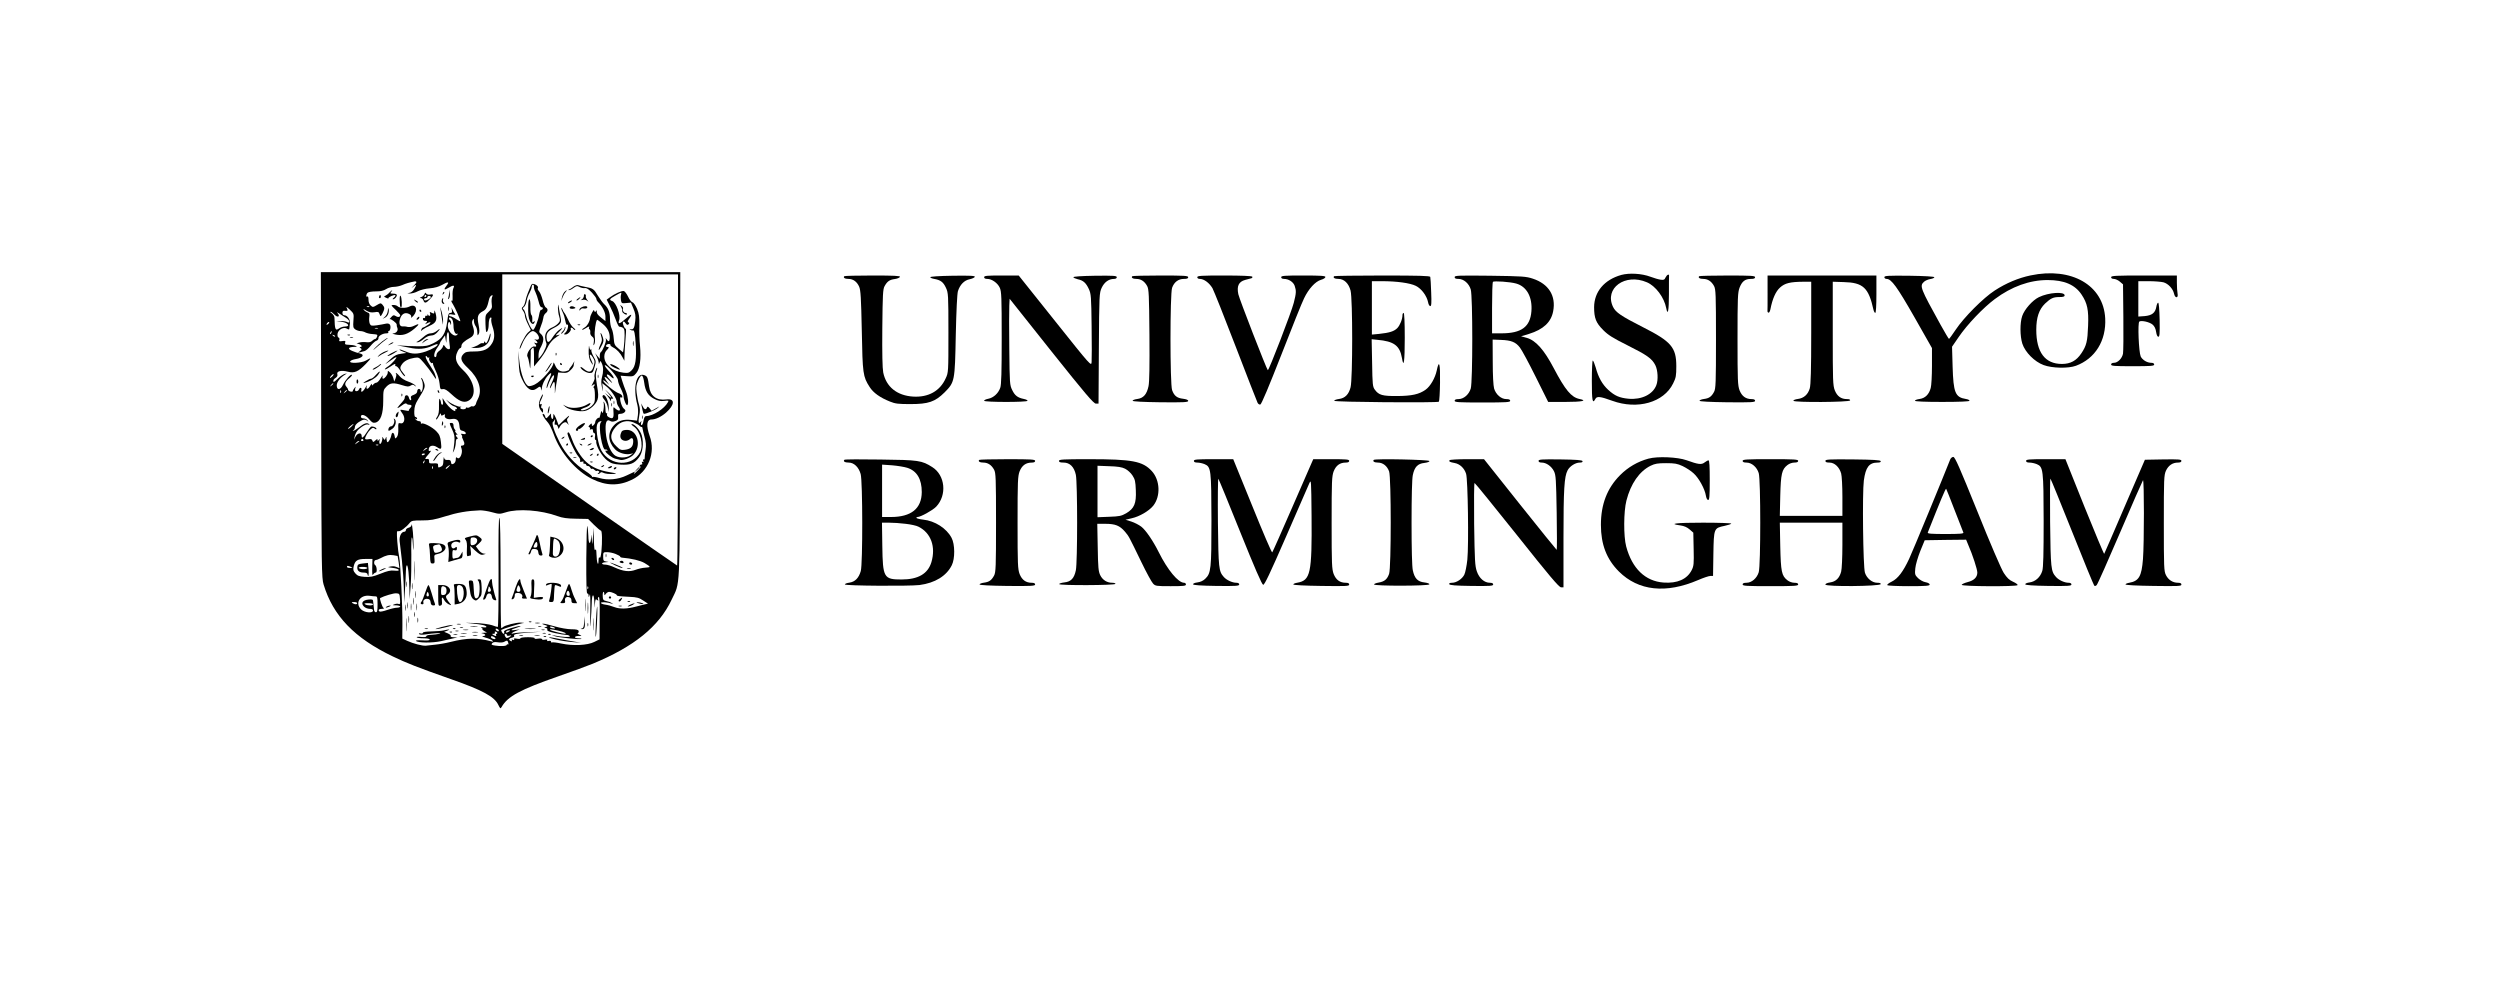 <?xml version="1.0" standalone="no"?>
<!DOCTYPE svg PUBLIC "-//W3C//DTD SVG 20010904//EN"
 "http://www.w3.org/TR/2001/REC-SVG-20010904/DTD/svg10.dtd">
<svg version="1.0" xmlns="http://www.w3.org/2000/svg"
 width="2205pt" height="866pt" viewBox="0 0 2205 866"
 preserveAspectRatio="xMidYMid meet">

<g transform="translate(0,866) scale(0.1,-0.1)"
fill="#000000" stroke="none">
<path d="M2833 4913 c2 -1267 4 -1352 21 -1408 83 -276 272 -473 611 -635 123
-59 211 -94 515 -201 279 -98 381 -154 415 -226 17 -34 19 -36 29 -19 54 94
162 153 501 271 121 42 257 92 303 111 366 151 585 329 696 565 76 161 71 38
74 1542 l2 1347 -1585 0 -1585 0 3 -1347z m3147 41 c0 -707 -4 -1284 -8 -1282
-5 2 -353 244 -775 538 l-767 535 0 747 0 748 775 0 775 0 0 -1286z m-2308
1220 c4 -3 -8 -20 -26 -37 -20 -20 -21 -23 -4 -8 32 28 36 22 11 -19 -10 -17
-27 -31 -42 -33 -24 -4 -23 -4 4 -6 17 0 49 8 70 20 23 12 68 23 105 26 42 3
80 14 107 29 54 31 69 30 44 -2 -30 -38 -26 -47 12 -24 44 27 61 27 46 -1 -6
-12 -9 -43 -7 -69 1 -27 0 -46 -4 -43 -13 7 -9 -6 9 -34 17 -26 63 -132 63
-145 0 -4 -16 4 -36 17 -20 14 -43 25 -50 25 -8 0 -14 5 -14 11 0 8 11 9 31 5
25 -5 29 -3 21 7 -6 7 -16 24 -22 38 -10 24 -10 24 -5 -3 4 -22 2 -28 -13 -28
-15 0 -20 -13 -28 -80 -14 -104 -43 -148 -121 -187 -50 -24 -69 -28 -143 -27
-47 0 -110 3 -140 6 -30 3 -44 4 -30 1 14 -2 58 -11 98 -19 82 -18 144 -13
206 17 22 10 42 16 45 13 10 -10 -43 -43 -103 -64 -76 -25 -121 -25 -181 1
-25 11 -49 19 -51 16 -3 -3 10 -10 28 -17 l33 -13 -47 -7 c-35 -4 -58 -15 -85
-40 -21 -19 -42 -39 -48 -44 -17 -15 17 6 51 31 17 13 34 23 38 23 14 0 -40
-62 -72 -82 -18 -11 -30 -23 -27 -26 3 -3 26 9 52 27 28 20 43 26 40 17 -4
-10 -1 -16 8 -16 7 0 24 -19 37 -42 13 -23 30 -44 38 -46 8 -3 2 9 -13 27 -31
38 -33 48 -11 79 19 28 58 48 109 56 39 6 41 5 85 -46 25 -29 60 -75 78 -103
28 -43 32 -46 26 -20 -4 17 -14 42 -23 56 -9 15 -29 48 -45 73 -16 26 -25 50
-21 54 4 4 10 1 12 -6 3 -6 10 -9 15 -6 7 4 8 2 4 -4 -9 -14 18 -55 28 -44 4
4 6 2 5 -3 -2 -6 9 -35 24 -66 16 -31 31 -81 34 -111 5 -51 7 -54 29 -50 17 3
36 -8 76 -45 65 -61 108 -79 147 -59 81 42 59 174 -44 271 -63 59 -78 105 -51
161 8 19 20 34 26 34 5 0 10 9 10 19 0 20 25 44 79 73 34 19 40 49 20 106 -7
22 -7 36 0 49 9 16 10 15 11 -8 0 -14 7 -34 15 -45 8 -10 15 -35 15 -54 1 -31
2 -33 12 -16 8 15 8 36 -1 82 -15 72 -7 95 38 119 28 14 40 37 55 106 3 15 13
29 21 33 12 4 13 2 6 -12 -5 -10 -7 -37 -4 -60 5 -37 2 -45 -26 -71 -31 -29
-31 -31 -29 -110 3 -67 5 -78 16 -64 6 9 12 34 12 54 0 42 8 69 20 69 5 0 6
-8 3 -18 -2 -10 3 -38 11 -62 21 -61 20 -109 -4 -148 -32 -53 -74 -72 -157
-72 -60 0 -77 -4 -93 -20 -36 -36 -26 -68 40 -129 93 -87 126 -191 86 -268 -9
-18 -17 -36 -17 -40 -1 -15 -21 -33 -31 -27 -5 3 -15 0 -23 -6 -8 -6 -19 -9
-25 -5 -5 3 -10 1 -10 -4 0 -6 -11 -11 -25 -11 -24 0 -34 13 -17 23 4 2 1 2
-6 0 -19 -4 -82 24 -112 50 -20 18 -20 16 4 -10 15 -17 39 -34 52 -37 24 -6
34 -26 13 -26 -5 0 -7 -5 -3 -11 4 -7 -2 -7 -17 1 -24 13 -66 58 -86 94 -11
19 -12 18 -7 -11 4 -21 3 -33 -5 -33 -6 0 -11 8 -11 18 0 9 -5 24 -10 32 -6
10 -9 -9 -8 -57 1 -52 -3 -78 -15 -97 -10 -14 -14 -26 -9 -26 5 0 16 15 25 33
10 21 16 26 16 14 1 -14 5 -16 21 -7 15 8 18 8 14 -3 -8 -23 22 -40 59 -33 44
8 65 -10 69 -59 3 -33 7 -41 28 -45 14 -3 26 -11 28 -19 2 -10 -5 -12 -23 -9
-20 4 -23 3 -14 -8 6 -8 9 -14 5 -14 -4 0 1 -14 9 -30 17 -32 13 -50 -10 -50
-12 0 -12 -6 -4 -27 13 -36 -15 -101 -37 -82 -11 9 -14 7 -14 -14 0 -16 -8
-31 -19 -37 -17 -8 -20 -6 -23 13 -2 17 -9 22 -30 20 -20 -1 -28 4 -31 20 -2
12 -5 1 -6 -24 -1 -37 -5 -48 -24 -56 -21 -10 -23 -8 -23 11 1 18 -4 21 -40
19 -36 -2 -40 0 -40 20 1 16 -4 21 -16 19 -25 -4 -23 2 13 43 19 22 25 33 14
29 -13 -5 -16 -2 -13 17 4 30 39 37 73 15 38 -25 42 -20 34 45 -6 50 -13 67
-41 96 -35 36 -114 77 -129 67 -5 -3 -8 0 -7 8 2 7 -5 13 -14 13 -10 0 -23 6
-30 14 -11 11 -11 13 1 6 9 -5 12 -3 9 6 -3 8 -10 13 -15 12 -6 -1 -10 20 -9
50 1 39 9 64 31 100 63 102 68 114 55 152 -6 19 -16 38 -22 41 -6 4 -6 -1 1
-14 14 -25 14 -82 1 -102 -8 -13 -10 -12 -10 3 0 9 -7 17 -15 17 -8 0 -15 -9
-15 -21 0 -13 -10 -23 -30 -31 -24 -8 -29 -15 -25 -29 4 -10 2 -19 -3 -19 -6
0 -13 11 -16 25 -7 26 -36 25 -36 -1 0 -13 -6 -22 -50 -71 -26 -30 -15 -29 26
2 19 15 35 21 39 15 3 -5 15 -10 26 -10 23 0 25 -13 4 -33 -8 -8 -12 -17 -9
-20 3 -3 -12 -1 -32 3 -21 5 -40 7 -42 5 -3 -2 5 -16 16 -30 31 -40 20 -98
-17 -88 -18 5 -20 0 -18 -49 1 -37 -3 -61 -13 -73 -14 -17 -15 -16 -20 11 -6
32 -23 36 -28 7 -4 -26 -24 -63 -34 -63 -4 0 -8 12 -9 28 0 23 -2 24 -8 7 -8
-19 -8 -19 -20 0 -7 13 -11 14 -9 5 3 -22 -12 -61 -22 -55 -4 3 -6 15 -3 28 4
18 3 19 -6 7 -9 -12 -11 -12 -11 -1 0 11 -5 10 -20 -4 -18 -17 -20 -17 -26 0
-5 13 -14 15 -35 11 -17 -3 -29 -1 -29 5 0 17 27 63 49 83 17 15 23 16 36 6 9
-8 15 -8 15 -2 0 13 -36 26 -49 18 -5 -4 -22 -26 -38 -51 -29 -46 -43 -56 -43
-31 0 37 -41 28 -58 -12 -11 -26 -11 -26 -6 -2 9 44 26 69 65 96 25 17 45 24
56 20 14 -6 15 -4 7 4 -16 16 -44 6 -89 -30 -21 -17 -43 -30 -49 -29 -7 0 -6
3 2 6 6 2 12 14 12 26 0 14 13 30 35 45 40 25 55 27 75 10 12 -11 12 -10 1 5
-7 9 -23 17 -36 17 -13 0 -22 6 -22 15 0 28 41 16 73 -22 25 -30 35 -35 56
-30 45 12 68 76 68 191 0 94 1 98 29 127 34 34 61 36 138 12 45 -14 58 -15 74
-4 17 10 24 10 37 -1 15 -12 16 -11 4 4 -8 9 -36 24 -62 33 -28 9 -60 29 -74
46 -23 27 -44 41 -32 20 4 -5 1 -22 -5 -38 l-12 -28 -8 31 c-5 17 -18 39 -29
49 -19 18 -20 18 -20 0 0 -20 -27 -55 -42 -55 -5 0 -7 10 -3 23 3 12 -4 4 -17
-18 -13 -22 -30 -40 -38 -40 -8 0 -20 -7 -27 -15 -11 -13 -12 -13 -13 0 0 9
-5 5 -13 -9 -17 -34 -41 -41 -33 -10 4 17 1 14 -10 -8 -20 -37 -45 -52 -37
-22 6 22 -12 26 -21 4 -3 -8 -13 -15 -22 -15 -12 0 -15 6 -11 23 6 21 6 21 -8
3 -8 -11 -15 -23 -15 -27 0 -4 -9 -5 -20 -2 -11 3 -20 10 -20 16 0 6 -7 18
-16 28 -19 21 -8 46 31 77 13 11 22 22 18 26 -9 9 -58 -46 -78 -88 -22 -47
-55 -50 -55 -5 0 30 30 69 75 96 19 11 18 11 -3 6 -13 -3 -40 -21 -59 -39 -40
-38 -43 -39 -43 -21 0 7 9 18 21 25 13 9 18 19 14 32 -8 27 35 37 92 22 57
-16 92 -1 158 67 54 56 54 62 2 31 -39 -23 -156 -28 -137 -5 6 7 26 15 46 18
62 10 84 40 37 50 -16 3 -46 13 -67 22 -44 19 -35 34 19 36 26 0 27 2 10 9
-11 5 -37 9 -58 9 -32 1 -37 4 -33 19 5 16 2 18 -25 14 -26 -4 -31 -2 -26 11
3 8 0 18 -7 20 -8 3 -11 16 -9 34 6 37 55 63 84 44 15 -9 19 -8 20 1 1 7 3 28
5 46 4 34 -22 72 -51 72 -8 0 -15 9 -15 21 0 13 6 20 18 18 30 -3 33 0 21 23
-9 17 -2 13 25 -12 37 -35 38 -36 33 -98 -4 -55 -2 -64 16 -77 12 -8 32 -15
45 -15 13 0 33 -5 45 -12 12 -6 39 -13 60 -14 21 -1 40 -4 43 -7 7 -7 -7 -37
-18 -37 -5 0 -17 -7 -26 -16 -10 -11 -27 -15 -51 -12 -20 3 -47 1 -61 -3 l-25
-7 23 -7 c23 -8 30 -25 10 -25 -9 0 -8 -4 2 -10 13 -9 12 -13 -5 -26 l-20 -16
20 5 c11 3 29 8 41 11 12 4 35 24 52 45 18 22 41 43 52 46 12 4 19 14 18 23
-3 18 36 42 70 42 13 0 20 4 17 10 -3 6 -2 10 3 10 15 0 22 43 10 58 -8 9 -21
11 -37 7 -14 -3 -49 -10 -78 -14 -47 -6 -53 -5 -62 15 -5 13 -7 38 -4 57 4 29
2 36 -15 41 -11 4 -26 14 -33 23 -9 10 -2 9 21 -6 26 -15 44 -19 72 -15 33 6
39 4 46 -17 9 -24 9 -23 26 8 20 40 20 52 0 75 -16 17 -18 17 -51 -3 -33 -20
-35 -20 -53 -4 -13 11 -20 31 -20 52 0 20 -4 32 -10 28 -14 -9 -12 19 2 33 7
7 39 12 72 12 44 0 69 6 91 20 17 11 47 20 68 20 21 0 54 7 75 16 31 14 62 23
113 33 3 0 8 -2 11 -5z m-415 -220 c-3 -3 -12 -4 -19 -1 -8 3 -5 6 6 6 11 1
17 -2 13 -5z m-307 -69 c27 -29 53 -18 29 11 -11 14 -8 13 16 -3 17 -11 42
-28 58 -37 33 -20 39 -53 7 -36 -12 6 -38 9 -58 7 l-37 -4 41 -1 c58 -3 93
-42 36 -42 -15 0 -38 -7 -50 -16 -34 -24 -39 -13 -42 93 0 12 -10 29 -22 38
-13 8 -18 15 -12 15 6 0 21 -11 34 -25z m1040 -44 c5 -11 10 -36 10 -56 0 -43
16 -78 32 -69 7 4 8 3 4 -4 -22 -36 -86 18 -86 73 0 36 15 48 23 18 4 -14 5
-13 6 4 0 12 -3 25 -9 28 -5 3 -10 10 -10 16 0 16 19 10 30 -10z m-1092 -35
c-7 -8 -15 -12 -17 -11 -5 6 10 25 20 25 5 0 4 -6 -3 -14z m435 -43 c-7 -2
-19 -2 -25 0 -7 3 -2 5 12 5 14 0 19 -2 13 -5z m-410 -38 c-3 -9 -8 -14 -10
-11 -3 3 -2 9 2 15 9 16 15 13 8 -4z m1037 -32 c0 -21 3 -55 6 -75 5 -31 4
-38 -9 -38 -9 0 -22 9 -30 21 -15 21 -15 21 -21 1 -4 -11 -18 -27 -31 -36 -14
-9 -25 -25 -25 -36 0 -11 -4 -20 -10 -20 -19 0 -10 46 15 80 14 19 25 38 25
42 0 5 10 23 23 39 l22 31 6 -39 c6 -36 6 -35 8 15 1 59 21 73 21 15z m-1005
-1 c-3 -3 -11 0 -18 7 -9 10 -8 11 6 5 10 -3 15 -9 12 -12z m-22 -350 c-10
-10 -20 -17 -22 -16 -6 5 20 34 30 34 5 0 1 -8 -8 -18z m7 -66 c0 -2 -8 -10
-17 -17 -16 -13 -17 -12 -4 4 13 16 21 21 21 13z m67 -78 c-3 -8 -6 -5 -6 6
-1 11 2 17 5 13 3 -3 4 -12 1 -19z m53 18 c0 -2 -8 -10 -17 -17 -16 -13 -17
-12 -4 4 13 16 21 21 21 13z m39 -319 c-13 -13 -26 -21 -29 -19 -5 4 38 42 48
42 3 0 -6 -10 -19 -23z m106 -117 c3 -5 -1 -10 -10 -10 -9 0 -13 5 -10 10 3 6
8 10 10 10 2 0 7 -4 10 -10z m-36 -13 c-2 -1 -13 -9 -24 -17 -19 -14 -19 -14
-6 3 7 9 18 17 24 17 6 0 8 -1 6 -3z m168 -33 c-3 -3 -12 -4 -19 -1 -8 3 -5 6
6 6 11 1 17 -2 13 -5z m432 -27 c-2 -1 -13 -9 -24 -17 -19 -14 -19 -14 -6 3 7
9 18 17 24 17 6 0 8 -1 6 -3z m-19 -51 c0 -2 -7 -6 -15 -10 -8 -3 -15 -1 -15
4 0 6 7 10 15 10 8 0 15 -2 15 -4z m-7 -71 c-3 -9 -8 -14 -10 -11 -3 3 -2 9 2
15 9 16 15 13 8 -4z m212 -45 c-10 -11 -21 -18 -23 -15 -3 3 3 12 14 20 27 20
30 18 9 -5z m-138 -12 c-3 -8 -6 -5 -6 6 -1 11 2 17 5 13 3 -3 4 -12 1 -19z
m523 -386 c62 -17 68 -17 120 -1 109 35 312 20 457 -33 43 -16 85 -22 164 -23
l106 -2 52 -52 c28 -28 56 -51 61 -51 11 0 13 -97 4 -189 -5 -39 -10 -57 -15
-49 -6 8 -9 -1 -10 -27 -1 -61 -17 -13 -18 55 -1 39 -4 51 -11 40 -7 -10 -10
18 -12 90 l-2 105 -6 -80 c-6 -77 -6 -78 -10 -25 -3 53 -4 54 -7 13 -6 -65
-23 -51 -24 20 -1 34 -5 73 -9 87 -4 14 -8 -116 -9 -288 -1 -207 2 -311 9
-307 6 3 11 -4 11 -17 1 -20 3 -19 10 7 5 18 7 -42 5 -150 -3 -136 -2 -158 4
-90 4 50 8 123 9 163 1 89 20 97 23 10 1 -58 2 -59 5 -15 4 41 6 47 19 36 12
-10 13 -9 9 4 -4 8 -1 18 5 22 8 5 11 -45 9 -184 l-1 -190 -47 -23 c-60 -30
-186 -36 -290 -14 -40 9 -78 13 -82 10 -5 -3 -9 0 -9 7 0 6 -8 9 -20 6 -12 -3
-18 -1 -14 5 5 7 -2 9 -20 6 -14 -3 -26 -1 -26 5 0 5 -15 7 -35 4 -21 -3 -33
-2 -30 4 4 5 -21 9 -59 9 -36 0 -66 -4 -66 -10 0 -5 -13 -7 -32 -3 -22 4 -29
3 -24 -5 5 -8 1 -10 -10 -5 -12 4 -15 3 -10 -5 5 -8 2 -10 -8 -6 -24 9 -19 23
9 30 14 3 23 10 20 14 -10 16 19 23 129 31 l111 7 -110 -3 c-60 -2 -121 -7
-135 -11 -34 -10 -16 8 23 23 l32 12 -37 -5 c-53 -9 -47 3 10 20 26 8 40 15
31 15 -9 1 -46 -8 -83 -19 -49 -15 -64 -24 -60 -35 4 -8 2 -15 -4 -15 -9 0
-26 30 -20 35 8 7 158 54 183 58 25 3 23 4 -11 6 -42 1 -142 -24 -158 -40 -6
-5 -12 -9 -15 -9 -4 0 -6 215 -6 478 0 302 -4 483 -10 494 -7 11 -10 -141 -8
-473 1 -269 -2 -489 -7 -489 -4 0 -27 7 -51 16 -25 8 -89 17 -149 19 -101 4
-102 3 -25 -4 87 -9 125 -18 125 -30 0 -5 -12 -6 -27 -4 -22 4 -25 2 -13 -6 8
-6 11 -11 5 -11 -5 0 1 -7 15 -15 l25 -14 -30 -2 c-24 -1 -25 -3 -7 -6 12 -2
22 -9 22 -14 0 -5 -10 -9 -22 -10 -13 0 -1 -6 25 -13 27 -7 54 -19 60 -26 10
-10 7 -11 -13 -6 -119 32 -213 30 -353 -5 -43 -11 -106 -22 -140 -25 -34 -4
-71 -7 -82 -9 -28 -3 -112 19 -164 43 l-43 20 1 118 c2 160 -17 549 -28 598
-5 22 -13 84 -17 138 -6 85 -5 98 8 93 16 -6 68 32 101 73 17 20 27 22 109 22
76 0 108 6 205 36 104 33 196 49 308 53 22 0 70 -7 105 -17z m1090 -368 c22
-9 40 -19 40 -23 0 -4 6 -8 13 -9 91 -8 164 -26 202 -48 25 -14 45 -29 45 -33
0 -4 -18 -7 -41 -8 -22 -1 -60 -10 -84 -19 -54 -20 -108 -14 -184 21 -29 14
-66 25 -82 25 -40 0 -37 20 4 21 30 2 30 2 5 6 -25 4 -28 8 -28 44 0 38 1 39
35 39 19 0 53 -7 75 -16z m-1923 -18 c1 -1 5 -25 9 -54 l7 -53 -25 10 c-23 9
-37 9 -73 0 -5 -1 12 -5 39 -8 27 -3 51 -11 53 -17 3 -8 -10 -10 -39 -7 -33 4
-62 -3 -122 -27 -67 -27 -89 -31 -139 -28 -49 4 -64 9 -83 31 -19 22 -21 32
-14 64 12 50 33 63 104 63 l61 0 -2 -77 c-1 -56 1 -73 8 -60 6 9 16 17 23 17
14 0 10 56 -5 66 -14 8 -11 44 4 44 6 0 26 7 42 16 48 26 77 33 115 27 19 -3
36 -6 37 -7z m-412 -96 c18 -8 17 -9 -7 -9 -16 -1 -28 4 -28 9 0 12 8 12 35 0z
m2092 -192 c-3 -8 -6 -5 -6 6 -1 11 2 17 5 13 3 -3 4 -12 1 -19z m143 -45 c1
-17 1 -17 14 0 7 9 20 17 29 17 20 0 67 -21 67 -29 0 -8 15 -10 112 -15 65 -3
85 -8 120 -32 l43 -28 -30 -7 c-16 -4 -50 -12 -75 -19 -79 -21 -142 -23 -190
-5 -25 10 -62 20 -82 22 -21 3 -38 10 -38 15 0 11 60 7 95 -6 20 -7 20 -7 0 5
-10 7 -32 15 -49 18 -25 6 -29 11 -30 44 -1 20 2 37 7 37 4 0 7 -8 7 -17z
m-1802 -47 c3 -41 1 -48 -12 -43 -9 4 -26 2 -38 -3 -20 -8 -18 -9 15 -9 20 -1
37 -5 37 -11 0 -5 -13 -10 -28 -10 -16 0 -55 -9 -87 -20 -31 -11 -61 -17 -66
-14 -18 11 -8 24 19 24 18 0 23 3 14 9 -11 6 -36 83 -29 86 35 19 120 44 142
42 28 -2 30 -4 33 -51z m-215 24 c14 0 17 -10 17 -70 0 -56 -3 -70 -15 -70 -8
0 -16 10 -16 23 -1 12 -3 29 -4 37 -1 8 -3 24 -4 35 -1 18 -7 20 -41 17 -52
-5 -70 -32 -40 -62 11 -11 33 -20 50 -20 20 0 30 -5 30 -15 0 -26 -76 -19
-105 10 -57 56 -10 131 75 120 19 -3 43 -5 53 -5z m-163 -60 c0 -13 -20 -13
-40 0 -12 8 -9 10 13 10 15 0 27 -4 27 -10z m140 -10 c0 -13 -50 -13 -70 0
-11 7 -4 10 28 10 23 0 42 -4 42 -10z m1110 -232 c0 -13 -23 -5 -28 10 -2 7 2
10 12 6 9 -3 16 -11 16 -16z m90 -8 c-20 -13 -33 -13 -25 0 3 6 14 10 23 10
15 0 15 -2 2 -10z m-105 -10 c3 -5 1 -10 -5 -10 -6 0 -8 -4 -5 -10 8 -13 -5
-13 -25 0 -13 8 -12 10 3 10 10 0 15 5 12 10 -3 6 -2 10 4 10 5 0 13 -4 16
-10z m85 -21 c0 -6 9 -9 20 -6 26 7 25 1 -1 -14 -17 -9 -23 -8 -30 2 -12 19
-11 29 1 29 6 0 10 -5 10 -11z m-110 -19 c8 -5 12 -12 9 -15 -8 -8 -39 5 -39
16 0 11 11 11 30 -1z m123 -50 c3 -11 1 -18 -4 -14 -5 3 -9 1 -9 -3 0 -12 -56
-15 -103 -7 -32 5 -36 8 -26 21 9 10 23 12 50 8 21 -4 46 -2 56 4 25 15 30 14
36 -9z"/>
<path d="M4679 6133 c-6 -15 -17 -42 -24 -59 -8 -18 -17 -49 -21 -70 -4 -22
-14 -44 -22 -50 -13 -10 -13 -14 1 -35 10 -13 17 -33 17 -44 0 -12 12 -45 26
-73 l26 -53 -27 -24 c-25 -24 -80 -133 -71 -142 2 -2 12 17 22 44 22 56 69
113 94 113 10 0 28 -12 39 -26 24 -31 18 -57 -13 -49 -18 5 -19 5 -3 -5 9 -6
17 -16 17 -22 0 -6 -8 -7 -17 -3 -15 5 -16 4 -5 -6 17 -18 15 -31 -5 -25 -26
7 -74 -64 -61 -89 6 -10 14 -41 18 -69 7 -50 8 -49 10 29 1 44 2 85 1 91 -1 6
6 17 14 24 13 11 15 2 15 -75 l0 -87 45 54 c24 29 54 73 66 98 24 52 52 85 94
112 28 18 28 19 5 13 -24 -6 -24 -5 8 25 40 39 41 48 2 19 -16 -12 -41 -42
-57 -66 -29 -46 -46 -51 -51 -14 -7 46 7 70 56 95 64 32 76 48 68 88 -4 18
-11 56 -15 83 -8 49 -8 49 -10 11 0 -21 4 -56 11 -77 10 -34 9 -42 -8 -60 -10
-12 -33 -28 -49 -35 -46 -19 -68 -49 -67 -90 1 -20 6 -41 10 -48 11 -13 -16
-77 -47 -116 l-21 -25 0 33 c0 18 5 43 12 55 39 69 40 106 4 136 -13 11 -13
18 3 60 11 26 21 60 23 76 1 17 11 36 21 43 21 16 22 38 2 50 -9 4 -22 34 -29
66 -8 31 -21 65 -31 76 -9 10 -15 23 -12 27 8 13 -5 29 -30 37 -19 6 -25 2
-34 -21z m30 0 c-2 -10 4 -31 13 -48 8 -16 21 -54 28 -82 8 -35 17 -53 27 -53
8 0 13 -6 10 -12 -2 -7 -9 -12 -15 -11 -5 1 -13 -18 -17 -43 -7 -48 -41 -134
-54 -134 -13 0 -50 74 -61 125 -6 27 -16 53 -23 57 -9 5 -8 11 4 20 9 7 20 31
24 53 3 22 15 55 26 73 10 18 19 42 19 53 0 10 5 19 11 19 5 0 9 -8 8 -17z"/>
<path d="M4659 5968 c-2 -80 2 -111 14 -137 15 -31 33 -37 41 -15 5 14 4 15
-8 5 -11 -10 -13 -6 -11 21 1 18 -2 36 -8 40 -6 4 -10 35 -9 72 1 37 -3 66 -8
66 -6 0 -10 -24 -11 -52z"/>
<path d="M5059 6132 c-13 -11 -31 -22 -39 -25 -10 -4 -11 -6 -2 -6 7 -1 26 8
41 20 25 18 32 19 52 8 13 -7 34 -12 47 -10 17 2 35 -10 63 -40 21 -23 39 -48
39 -55 0 -7 6 -19 14 -27 39 -39 66 -92 66 -129 l0 -40 -40 32 c-29 23 -39 38
-36 53 1 12 1 16 -1 10 -3 -7 -9 -13 -14 -13 -5 0 -9 6 -9 13 -1 16 -33 -43
-35 -64 -2 -33 -27 -77 -51 -89 -13 -8 -22 -15 -19 -18 2 -3 16 3 29 12 28 18
40 21 31 7 -3 -5 -1 -12 5 -16 5 -3 8 -16 6 -28 -2 -13 5 -27 17 -36 15 -11
18 -21 14 -50 -5 -29 -4 -32 5 -17 6 11 8 38 4 67 -5 39 7 132 20 148 2 2 23
-13 48 -34 45 -37 65 -76 64 -127 -1 -32 -12 -36 -28 -10 -11 16 -11 16 -6 -1
6 -18 -28 -102 -45 -113 -5 -3 -9 -17 -9 -32 l0 -27 -21 25 -20 25 15 -32 c9
-18 16 -40 17 -50 0 -17 1 -17 8 0 6 17 8 16 19 -8 15 -32 15 -76 1 -124 -7
-25 -7 -51 0 -86 10 -48 10 -48 7 -8 l-4 43 36 -28 c42 -32 92 -107 92 -137 0
-12 7 -30 15 -41 27 -36 8 -49 -28 -17 -18 17 -19 16 -16 -31 4 -54 -6 -65
-41 -46 -13 7 -19 17 -16 26 3 9 1 12 -4 9 -6 -4 -10 11 -10 37 0 24 -5 50
-11 58 -9 12 -10 12 -5 -3 3 -10 3 -37 -1 -60 -5 -31 -8 -37 -13 -22 -5 16 -8
12 -14 -19 -4 -21 -10 -36 -13 -32 -8 8 -33 -20 -33 -37 0 -8 -7 -20 -15 -27
-12 -10 -15 -10 -15 4 0 14 -2 14 -18 -1 -13 -13 -14 -19 -5 -21 7 -2 10 -8 6
-14 -4 -7 0 -9 10 -5 12 5 17 1 17 -13 0 -11 5 -20 11 -20 7 0 10 -12 7 -30
-3 -16 -1 -30 4 -30 5 0 8 -6 7 -12 -6 -38 51 -136 99 -171 34 -25 53 -31 115
-35 86 -5 121 8 163 64 33 42 43 124 25 191 -12 45 -62 103 -88 103 -9 0 -1
-10 18 -23 57 -38 87 -163 55 -225 -68 -130 -261 -124 -340 11 -28 47 -52 179
-41 227 4 16 14 30 26 33 17 5 18 3 8 -9 -25 -31 14 -256 41 -239 5 3 12 0 16
-6 4 -8 3 -9 -4 -5 -7 4 -12 3 -12 -3 0 -15 59 -61 88 -67 15 -3 33 -8 41 -10
24 -8 88 16 115 42 80 81 38 231 -63 222 -29 -2 -38 -8 -45 -31 -13 -35 2 -61
36 -65 14 -2 33 5 43 14 20 21 34 6 29 -33 -4 -36 -25 -54 -71 -60 -35 -5 -44
-1 -75 29 -60 56 -62 110 -7 173 42 48 97 62 155 40 23 -9 48 -23 54 -30 7 -8
15 -13 19 -11 4 3 7 -3 8 -12 1 -9 9 -44 18 -76 13 -45 15 -73 9 -115 -5 -31
-8 -64 -8 -73 0 -9 -4 -14 -9 -11 -6 4 -8 -1 -4 -11 5 -11 3 -15 -5 -10 -8 5
-9 2 -5 -9 4 -10 2 -16 -5 -14 -6 1 -13 -4 -16 -12 -3 -9 0 -11 9 -6 8 4 -2
-8 -20 -28 -35 -37 -48 -47 -35 -26 4 7 3 10 -2 7 -5 -2 -36 -17 -68 -32 -74
-36 -168 -44 -240 -22 -27 8 -54 12 -60 9 -6 -3 -8 -3 -4 2 4 4 -21 26 -55 48
-97 62 -176 150 -229 252 -50 98 -75 174 -60 184 5 3 12 13 15 21 4 8 4 0 1
-19 -4 -23 -3 -31 5 -27 6 4 15 -2 20 -15 l8 -23 12 22 c6 12 21 27 32 33 17
8 23 7 35 -8 13 -16 13 -15 2 10 -9 21 -9 30 0 39 7 7 12 15 12 20 0 4 -21
-13 -47 -38 l-46 -45 -12 33 c-6 18 -16 42 -23 53 -11 19 -11 18 -12 -8 0 -16
-4 -26 -10 -22 -5 3 -10 16 -10 27 l0 21 -19 -21 c-23 -27 -27 -27 -34 -2 -3
11 -11 20 -17 20 -14 0 8 -38 45 -80 12 -14 34 -59 49 -101 57 -162 197 -324
339 -394 123 -61 236 -63 353 -5 142 70 209 236 154 385 -32 91 -27 145 16
145 36 0 85 23 128 60 79 70 81 127 4 117 -87 -12 -142 30 -153 114 -11 80
-15 90 -42 100 -71 27 -103 -108 -61 -264 6 -25 8 -62 4 -90 l-7 -47 -53 6
c-68 8 -117 -8 -154 -51 -55 -62 -50 -142 12 -207 30 -32 93 -51 133 -42 l28
6 -25 -18 c-36 -27 -113 -25 -144 5 -37 35 -67 115 -73 196 -7 86 6 122 37
103 14 -9 27 -9 47 -2 23 8 27 15 25 37 -2 23 1 27 21 27 14 0 30 7 37 15 10
12 9 18 -9 32 -23 20 -44 112 -22 98 9 -5 12 -2 9 11 -1 9 -15 21 -30 25 -31
8 -138 95 -138 112 0 6 12 0 27 -14 l27 -24 -23 33 c-33 47 -19 50 24 5 37
-37 30 -20 -9 24 -26 31 -12 42 18 14 45 -42 35 -4 -11 43 -25 26 -42 50 -38
54 12 12 115 -104 115 -130 0 -14 11 -47 25 -74 14 -27 25 -59 25 -70 0 -29
25 -86 33 -77 13 12 7 74 -12 121 -11 26 -25 67 -33 92 l-14 46 56 -4 c53 -4
58 -2 82 27 32 38 44 128 33 240 -5 42 -8 121 -6 175 1 82 -2 108 -20 152 -13
29 -30 55 -40 57 -10 3 -28 25 -39 50 -12 25 -29 48 -38 50 -19 4 -81 -24
-124 -56 l-27 -20 28 -56 c16 -31 39 -84 51 -118 12 -35 27 -64 31 -64 43 -6
49 -17 48 -77 0 -31 -4 -78 -7 -104 l-7 -46 -39 33 c-35 29 -39 37 -43 90 -2
32 -10 70 -18 86 -8 15 -15 53 -15 84 0 60 -15 98 -49 130 -12 10 -38 45 -57
76 -36 61 -44 66 -114 79 -25 5 -52 11 -61 15 -8 3 -26 -3 -40 -13z m418 -73
c-3 -12 -3 -34 0 -49 5 -25 8 -27 46 -23 l42 4 22 -53 c17 -41 21 -65 16 -108
-6 -62 -17 -81 -41 -73 -14 4 -15 3 -2 -5 8 -6 17 -9 21 -6 13 7 21 -30 26
-122 8 -130 -2 -196 -35 -229 -24 -24 -32 -27 -74 -22 -96 12 -168 72 -168
142 0 22 8 43 20 55 24 24 25 30 5 30 -8 0 -12 6 -9 13 2 7 13 13 24 13 10 0
16 -4 14 -8 -3 -4 8 -14 23 -22 34 -17 65 -51 85 -90 l15 -28 1 48 c0 27 5 91
9 142 5 50 6 92 3 92 -12 0 -32 48 -25 60 5 8 12 5 22 -10 12 -17 18 -19 27
-10 8 9 8 14 -2 17 -9 3 -6 13 9 34 31 44 18 44 -31 -1 -53 -48 -74 -53 -59
-14 15 42 -27 158 -62 169 -29 10 -23 19 29 48 57 32 56 32 49 6z m205 -774
c10 -76 34 -115 88 -143 35 -18 55 -22 88 -18 39 5 42 4 33 -12 -31 -57 -132
-122 -192 -122 -11 0 -18 -12 -23 -40 -3 -22 -11 -40 -17 -40 -6 0 -8 9 -4 23
5 17 4 18 -4 7 -18 -26 -24 -2 -13 53 8 42 8 65 -2 98 -8 24 -17 72 -21 106
-6 51 -3 69 14 108 12 28 26 45 33 43 7 -3 16 -30 20 -63z"/>
<path d="M5475 5960 c5 -8 10 -19 11 -25 0 -5 2 -15 2 -22 2 -16 42 -38 42
-23 0 5 -6 10 -14 10 -15 0 -29 27 -21 40 3 4 -3 14 -12 21 -15 12 -16 12 -8
-1z"/>
<path d="M5582 5630 c0 -19 2 -27 5 -17 2 9 2 25 0 35 -3 9 -5 1 -5 -18z"/>
<path d="M5386 5439 c6 -10 65 -39 79 -39 12 0 -20 25 -48 38 -34 15 -40 15
-31 1z"/>
<path d="M5656 5095 c3 -11 8 -35 11 -52 3 -18 9 -33 13 -33 20 0 98 33 120
51 22 19 21 18 -14 -2 l-39 -22 -17 21 c-15 18 -19 19 -24 7 -9 -24 -25 -17
-41 18 -8 17 -13 23 -9 12z"/>
<path d="M5662 4980 c0 -14 2 -19 5 -12 2 6 2 18 0 25 -3 6 -5 1 -5 -13z"/>
<path d="M4977 6083 c-8 -10 -18 -31 -21 -48 l-6 -30 11 30 c6 17 18 38 27 48
8 9 13 17 10 17 -3 0 -12 -8 -21 -17z"/>
<path d="M5150 6051 c0 -11 -8 -25 -17 -31 -15 -9 -15 -10 5 -5 13 4 30 1 40
-7 16 -12 16 -11 1 7 -9 11 -14 25 -12 32 2 6 -1 14 -6 18 -7 3 -11 -2 -11
-14z"/>
<path d="M5096 6025 c-11 -8 -15 -15 -9 -15 6 0 16 7 23 15 16 19 11 19 -14 0z"/>
<path d="M5020 6000 c-8 -5 -12 -11 -10 -14 3 -2 14 2 24 10 22 15 10 19 -14
4z"/>
<path d="M5026 5951 c-8 -12 14 -19 37 -13 15 4 16 7 5 13 -17 11 -35 11 -42
0z"/>
<path d="M5128 5949 c-10 -5 -18 -15 -18 -22 0 -8 3 -8 9 1 4 8 14 13 22 12
25 -4 39 0 39 10 0 13 -30 12 -52 -1z"/>
<path d="M4951 5942 c-1 -7 6 -26 14 -41 8 -16 17 -47 21 -70 4 -22 10 -38 15
-35 18 11 8 -47 -11 -66 -20 -20 -20 -20 -1 -20 21 0 54 38 45 52 -3 4 -1 8 5
8 5 0 13 -4 16 -10 3 -5 11 -10 17 -10 6 0 0 9 -13 19 -14 10 -36 43 -49 73
-14 29 -28 55 -32 58 -4 3 -11 17 -17 30 -5 14 -10 19 -10 12z"/>
<path d="M5098 5793 c7 -3 16 -2 19 1 4 3 -2 6 -13 5 -11 0 -14 -3 -6 -6z"/>
<path d="M4981 5769 c-1 -9 -8 -22 -16 -29 -8 -7 -15 -17 -15 -23 0 -5 9 2 21
17 11 14 18 32 16 39 -4 7 -6 6 -6 -4z"/>
<path d="M5302 5696 c10 -30 9 -43 -5 -72 -21 -43 -22 -69 -2 -34 29 51 32 65
22 95 -14 44 -28 54 -15 11z"/>
<path d="M5192 5570 c-1 -47 4 -75 18 -100 23 -43 26 -31 4 16 -22 47 -12 65
14 23 19 -32 20 -39 8 -79 -16 -55 -40 -62 -85 -25 -17 15 -31 22 -31 17 0
-19 52 -52 81 -52 25 0 29 5 43 52 14 50 14 53 -10 95 -13 25 -21 49 -18 55 4
6 2 8 -4 4 -7 -4 -12 6 -15 26 -2 18 -4 4 -5 -32z"/>
<path d="M4575 5468 c3 -78 8 -109 28 -150 42 -91 86 -119 133 -83 26 20 32
19 37 -7 4 -19 4 -19 6 5 1 33 25 83 54 115 33 36 38 25 12 -30 -14 -29 -24
-62 -24 -73 0 -14 4 -10 10 10 12 41 42 95 52 95 10 0 1 -32 -19 -72 -8 -15
-14 -33 -14 -40 1 -7 7 1 14 18 23 53 32 46 30 -24 -1 -37 0 -51 2 -32 2 19 9
67 16 105 l11 70 41 -3 c34 -3 46 1 69 24 15 14 27 32 27 40 0 7 2 21 5 31 3
10 0 7 -7 -7 -7 -14 -18 -31 -25 -38 -7 -7 -13 -17 -13 -22 0 -5 -14 -11 -31
-15 -42 -9 -75 9 -93 54 -9 22 -15 29 -15 17 -2 -39 -104 -157 -164 -187 -21
-11 -46 -17 -56 -14 -32 10 -69 112 -80 216 l-10 94 4 -97z"/>
<path d="M4901 5534 c0 -11 3 -14 6 -6 3 7 2 16 -1 19 -3 4 -6 -2 -5 -13z"/>
<path d="M4843 5433 c-9 -16 -22 -34 -27 -42 -8 -11 -8 -13 0 -8 13 7 56 77
49 77 -3 0 -12 -12 -22 -27z"/>
<path d="M4940 5450 c0 -5 5 -10 11 -10 5 0 7 5 4 10 -3 6 -8 10 -11 10 -2 0
-4 -4 -4 -10z"/>
<path d="M5250 5385 c-6 -20 -9 -43 -6 -52 4 -9 -3 -32 -15 -52 -11 -20 -15
-30 -8 -23 18 17 34 15 19 -3 -7 -8 -8 -15 -3 -15 5 0 10 -29 10 -65 1 -60 -2
-69 -28 -95 -27 -27 -84 -48 -96 -36 -3 3 7 10 23 16 42 14 57 25 62 40 3 9
-7 6 -30 -8 -49 -30 -135 -39 -179 -18 l-34 17 23 -20 c28 -25 123 -45 168
-36 45 8 100 57 114 100 9 27 8 55 -5 129 -11 69 -13 101 -5 121 6 15 9 30 6
32 -2 2 -9 -12 -16 -32z"/>
<path d="M5272 5340 c0 -14 2 -19 5 -12 2 6 2 18 0 25 -3 6 -5 1 -5 -13z"/>
<path d="M4686 5338 c3 -5 10 -6 15 -3 13 9 11 12 -6 12 -8 0 -12 -4 -9 -9z"/>
<path d="M5363 5194 c15 -16 27 -34 27 -39 0 -5 -12 2 -27 16 l-28 24 21 -25
c12 -14 24 -32 27 -40 4 -12 6 -11 6 3 1 11 6 15 12 11 21 -12 -8 30 -38 56
l-28 25 28 -31z"/>
<path d="M4766 5145 c-19 -47 -17 -77 8 -110 15 -20 15 -20 16 3 0 12 -5 22
-11 22 -6 0 -8 9 -4 21 5 15 4 19 -4 15 -16 -10 -14 10 5 45 8 17 14 34 12 40
-2 5 -11 -12 -22 -36z"/>
<path d="M5315 5169 c-4 -6 3 -21 16 -35 12 -13 26 -43 30 -67 l6 -42 2 38 c2
60 -37 135 -54 106z"/>
<path d="M5412 5110 c0 -14 2 -19 5 -12 2 6 2 18 0 25 -3 6 -5 1 -5 -13z"/>
<path d="M5392 5090 c0 -14 2 -19 5 -12 2 6 2 18 0 25 -3 6 -5 1 -5 -13z"/>
<path d="M4835 5050 c-4 -17 -5 -34 -2 -36 2 -3 7 10 11 27 8 42 0 50 -9 9z"/>
<path d="M5118 4911 c-36 -23 -51 -51 -28 -51 6 0 10 5 10 12 0 6 3 9 6 5 8
-8 57 38 53 50 -2 5 -21 -2 -41 -16z"/>
<path d="M5006 4841 c-9 -13 67 -178 96 -208 11 -12 18 -28 15 -36 -4 -11 0
-13 15 -9 14 3 19 1 14 -6 -4 -7 -1 -12 8 -12 9 0 16 -4 16 -10 0 -5 7 -10 15
-10 9 0 18 -7 21 -15 4 -8 10 -13 14 -10 5 3 15 -1 23 -9 8 -8 17 -13 20 -10
3 4 11 3 17 -1 9 -6 9 -10 -1 -16 -10 -6 -10 -9 -2 -9 6 0 15 5 18 10 4 6 13
7 23 1 20 -10 53 -14 102 -11 25 1 14 6 -41 15 -94 16 -154 42 -208 90 -47 42
-100 127 -126 200 -21 58 -30 71 -39 56z"/>
<path d="M5210 4809 c0 -5 5 -7 10 -4 6 3 10 8 10 11 0 2 -4 4 -10 4 -5 0 -10
-5 -10 -11z"/>
<path d="M4960 4800 c-9 -6 -10 -10 -3 -10 6 0 15 5 18 10 8 12 4 12 -15 0z"/>
<path d="M5135 4790 c-19 -8 -19 -9 3 -9 12 -1 22 4 22 9 0 6 -1 10 -2 9 -2 0
-12 -4 -23 -9z"/>
<path d="M4995 4740 c-3 -5 -1 -10 4 -10 6 0 11 5 11 10 0 6 -2 10 -4 10 -3 0
-8 -4 -11 -10z"/>
<path d="M5117 4739 c7 -7 15 -10 18 -7 3 3 -2 9 -12 12 -14 6 -15 5 -6 -5z"/>
<path d="M5190 4740 c-8 -5 -10 -10 -5 -10 6 0 17 5 25 10 8 5 11 10 5 10 -5
0 -17 -5 -25 -10z"/>
<path d="M5210 4700 c-13 -8 -13 -10 2 -10 9 0 20 5 23 10 8 13 -5 13 -25 0z"/>
<path d="M5028 4663 c7 -3 16 -2 19 1 4 3 -2 6 -13 5 -11 0 -14 -3 -6 -6z"/>
<path d="M5210 4650 c-9 -6 -10 -10 -3 -10 6 0 15 5 18 10 8 12 4 12 -15 0z"/>
<path d="M5265 4650 c-3 -5 -1 -10 4 -10 6 0 11 5 11 10 0 6 -2 10 -4 10 -3 0
-8 -4 -11 -10z"/>
<path d="M5058 4623 c6 -2 18 -2 25 0 6 3 1 5 -13 5 -14 0 -19 -2 -12 -5z"/>
<path d="M5208 4583 c7 -3 16 -2 19 1 4 3 -2 6 -13 5 -11 0 -14 -3 -6 -6z"/>
<path d="M5310 4550 c-9 -6 -10 -10 -3 -10 6 0 15 5 18 10 8 12 4 12 -15 0z"/>
<path d="M5370 4540 c-13 -8 -13 -10 2 -10 9 0 20 5 23 10 8 13 -5 13 -25 0z"/>
<path d="M5415 4530 c-3 -5 -2 -10 4 -10 5 0 13 5 16 10 3 6 2 10 -4 10 -5 0
-13 -4 -16 -10z"/>
<path d="M5614 4518 l-19 -23 23 19 c12 11 22 21 22 23 0 8 -8 2 -26 -19z"/>
<path d="M3962 6083 c-1 -17 -5 -40 -8 -50 -5 -14 -4 -15 5 -7 7 7 11 28 8 50
-3 35 -4 35 -5 7z"/>
<path d="M3434 6079 c-10 -12 -27 -24 -36 -28 -14 -5 -13 -8 8 -18 13 -6 22
-8 20 -4 -6 9 53 35 61 27 4 -3 -2 -13 -13 -21 -10 -8 -14 -15 -8 -15 14 0 34
21 34 37 0 8 -12 13 -31 13 -27 0 -30 2 -19 15 19 23 6 18 -16 -6z"/>
<path d="M3906 6073 c-6 -14 -5 -15 5 -6 7 7 10 15 7 18 -3 3 -9 -2 -12 -12z"/>
<path d="M3744 6066 c-4 -10 -16 -22 -28 -26 -16 -7 -17 -9 -4 -9 9 -1 20 -10
23 -21 9 -28 23 -25 56 10 36 37 37 49 3 42 -16 -3 -29 1 -35 9 -6 11 -9 10
-15 -5z m16 -16 c0 -5 -5 -10 -11 -10 -5 0 -7 5 -4 10 3 6 8 10 11 10 2 0 4
-4 4 -10z m40 -10 c0 -10 -32 -30 -49 -30 -6 0 -11 5 -11 10 0 6 7 10 15 10 8
0 15 5 15 10 0 6 7 10 15 10 8 0 15 -4 15 -10z"/>
<path d="M3346 6051 c-4 -7 -5 -15 -2 -18 9 -9 19 4 14 18 -4 11 -6 11 -12 0z"/>
<path d="M3525 6017 c2 -59 4 -67 13 -67 11 0 6 90 -5 101 -5 5 -8 -8 -8 -34z"/>
<path d="M3898 6018 c-7 -18 1 -38 15 -38 8 0 8 3 0 11 -6 6 -9 18 -6 25 3 8
3 14 0 14 -3 0 -7 -6 -9 -12z"/>
<path d="M3662 6004 c10 -10 20 -15 24 -12 3 4 -5 12 -18 18 -22 12 -22 12 -6
-6z"/>
<path d="M3488 5929 c23 -22 42 -44 42 -49 0 -17 -19 -21 -39 -8 -18 11 -24
10 -41 -10 -11 -12 -17 -20 -14 -17 10 7 65 -35 63 -48 -1 -7 1 -20 6 -30 9
-22 -10 -47 -39 -48 -11 -1 -1 -5 24 -10 60 -12 105 2 164 51 49 41 48 52 -3
26 -23 -12 -48 -14 -71 -6 -3 1 -15 1 -27 1 -29 -3 -38 29 -22 74 15 40 45 53
79 35 14 -7 20 -17 16 -28 -3 -9 5 -4 19 11 46 52 24 112 -32 84 -32 -17 -88
-16 -105 1 -7 7 -23 12 -37 12 -25 0 -24 -2 17 -41z"/>
<path d="M3886 5925 c3 -22 10 -62 14 -90 7 -49 7 -49 8 -10 1 22 -6 63 -14
90 -13 44 -14 45 -8 10z"/>
<path d="M3952 5935 c0 -16 2 -22 5 -12 2 9 2 23 0 30 -3 6 -5 -1 -5 -18z"/>
<path d="M3421 5923 c-1 -19 -10 -41 -23 -54 l-23 -21 22 11 c24 12 38 48 30
78 -3 10 -5 4 -6 -14z"/>
<path d="M3700 5920 c0 -5 5 -10 11 -10 5 0 7 5 4 10 -3 6 -8 10 -11 10 -2 0
-4 -4 -4 -10z"/>
<path d="M3831 5912 c-1 -20 -3 -21 -23 -11 -18 10 -20 9 -15 -5 3 -8 2 -18
-3 -21 -4 -3 -11 1 -13 7 -4 10 -6 10 -6 0 -1 -7 -5 -10 -11 -7 -5 3 -10 -1
-10 -10 0 -9 -4 -13 -10 -10 -5 3 -10 -1 -10 -9 0 -10 9 -16 21 -16 19 0 20
-2 8 -17 -13 -15 -12 -15 9 -4 38 20 38 4 1 -18 -19 -12 -37 -21 -40 -21 -4 0
-10 -8 -13 -17 -6 -15 -5 -16 11 -1 10 8 39 25 65 36 54 24 66 49 50 109 -7
26 -10 31 -11 15z"/>
<path d="M3680 5855 c-8 -9 -8 -15 -2 -15 12 0 26 19 19 26 -2 2 -10 -2 -17
-11z"/>
<path d="M3851 5740 c-13 -11 -36 -20 -52 -20 -19 0 -42 -12 -66 -34 -21 -18
-45 -36 -53 -39 -11 -4 -10 -6 4 -6 10 -1 34 13 53 29 19 17 45 30 61 30 28 1
47 12 71 43 17 22 12 21 -18 -3z"/>
<path d="M4321 5712 c-1 -7 -8 -29 -16 -50 -13 -29 -18 -34 -25 -22 -7 11 -10
12 -10 2 0 -8 -6 -12 -12 -9 -7 2 -20 -1 -28 -8 -8 -7 -28 -17 -45 -23 l-30
-10 40 -1 c61 -1 108 26 123 73 7 22 11 44 8 50 -3 7 -5 6 -5 -2z"/>
<path d="M3068 5703 c7 -3 16 -2 19 1 4 3 -2 6 -13 5 -11 0 -14 -3 -6 -6z"/>
<path d="M3088 5683 c6 -2 18 -2 25 0 6 3 1 5 -13 5 -14 0 -19 -2 -12 -5z"/>
<path d="M3374 5651 c-21 -16 -52 -44 -69 -62 -21 -24 -15 -21 20 11 28 25 61
53 75 62 14 9 22 17 19 17 -3 1 -24 -12 -45 -28z"/>
<path d="M3734 5648 c-19 -23 -19 -23 1 -7 11 9 27 19 35 22 13 5 13 6 -1 6
-9 1 -24 -9 -35 -21z"/>
<path d="M3434 5624 c-18 -14 -18 -14 6 -3 31 14 36 19 24 19 -6 0 -19 -7 -30
-16z"/>
<path d="M3384 5555 c-17 -8 -37 -22 -45 -32 -13 -17 -13 -17 5 -3 10 8 35 22
55 31 43 20 30 24 -15 4z"/>
<path d="M3450 5544 c-24 -13 -38 -24 -30 -24 8 0 33 11 55 25 50 31 35 30
-25 -1z"/>
<path d="M3345 5441 c-6 -6 -23 -17 -40 -25 -18 -10 -23 -16 -13 -16 15 0 81
49 68 50 -4 0 -10 -4 -15 -9z"/>
<path d="M3316 5354 c-16 -19 -35 -34 -42 -34 -8 0 -28 -9 -46 -21 -28 -17
-29 -20 -8 -14 46 12 94 41 114 68 29 39 16 40 -18 1z"/>
<path d="M3145 5295 c0 -13 3 -21 8 -18 4 2 7 10 7 18 0 8 -3 16 -7 18 -5 3
-8 -5 -8 -18z"/>
<path d="M3860 5211 c0 -6 4 -13 10 -16 6 -3 7 1 4 9 -7 18 -14 21 -14 7z"/>
<path d="M3541 5174 c0 -11 3 -14 6 -6 3 7 2 16 -1 19 -3 4 -6 -2 -5 -13z"/>
<path d="M3502 5018 c-14 -14 -16 -38 -3 -38 5 0 11 11 13 25 6 29 6 29 -10
13z"/>
<path d="M3474 4962 c12 -19 -5 -62 -24 -62 -10 0 -20 -9 -23 -20 -7 -26 4
-25 37 1 28 22 36 72 14 85 -7 4 -8 3 -4 -4z"/>
<path d="M3898 4927 c-3 -19 -2 -25 4 -19 6 6 8 18 6 28 -3 14 -5 12 -10 -9z"/>
<path d="M3987 4874 c22 -48 25 -66 20 -118 -3 -34 -8 -70 -12 -81 -3 -11 1
-6 9 10 8 17 15 47 16 68 0 22 5 37 12 37 9 0 9 3 0 12 -16 16 -15 31 1 22 6
-4 3 2 -7 14 -11 12 -15 22 -11 22 5 0 4 5 -3 12 -7 7 -12 22 -12 35 0 16 -6
23 -19 23 -19 0 -19 -3 6 -56z"/>
<path d="M3921 4894 c0 -11 3 -14 6 -6 3 7 2 16 -1 19 -3 4 -6 -2 -5 -13z"/>
<path d="M3840 4696 c0 -2 7 -7 16 -10 8 -3 12 -2 9 4 -6 10 -25 14 -25 6z"/>
<path d="M3844 4635 c-15 -20 -24 -38 -22 -41 3 -3 15 11 27 30 12 19 30 37
39 39 16 4 16 5 0 6 -9 0 -29 -15 -44 -34z"/>
<path d="M3631 4034 c-1 -14 -10 -24 -26 -28 -14 -4 -25 -13 -25 -21 0 -8 -6
-15 -14 -15 -26 0 -46 -40 -41 -84 3 -23 12 -100 20 -171 8 -72 16 -185 17
-250 l2 -120 8 115 c4 63 8 136 8 162 0 25 3 49 8 52 11 6 21 -92 23 -214 l2
-85 9 120 c5 66 7 189 6 273 -2 83 0 152 5 152 4 0 8 -30 9 -67 1 -50 2 -56 5
-23 2 25 -1 86 -5 135 -5 50 -10 80 -11 69z"/>
<path d="M4145 3928 c-50 -13 -51 -14 -36 -32 8 -10 12 -39 9 -81 -2 -51 0
-64 10 -60 8 3 17 5 22 5 4 0 6 19 2 43 l-5 42 45 -42 c37 -33 51 -40 70 -35
l23 7 -22 3 c-13 2 -32 17 -44 34 l-22 30 27 24 c32 30 32 38 4 58 -25 18 -27
18 -83 4z m62 -24 c8 -22 -9 -48 -36 -52 -18 -3 -21 1 -21 32 0 32 3 36 25 36
15 0 28 -7 32 -16z"/>
<path d="M4730 3931 c0 -4 -15 -39 -32 -77 -18 -38 -34 -72 -36 -76 -2 -5 1
-8 6 -8 5 0 13 12 16 26 5 20 12 25 34 22 21 -2 28 -9 30 -30 2 -20 9 -28 22
-28 16 0 18 4 11 23 -4 12 -14 52 -21 90 -7 37 -16 67 -21 67 -5 0 -9 -4 -9
-9z m10 -76 c0 -18 -5 -25 -20 -25 -17 0 -18 3 -8 25 6 14 15 25 20 25 4 0 8
-11 8 -25z"/>
<path d="M4851 3852 c-1 -42 -5 -80 -8 -85 -8 -13 17 -27 50 -27 16 0 38 10
52 25 51 50 20 137 -56 154 l-35 8 -3 -75z m67 42 c24 -17 30 -72 12 -119 -13
-34 -55 -32 -54 3 4 149 3 144 42 116z"/>
<path d="M3979 3886 c-35 -11 -35 -12 -26 -46 5 -19 7 -58 5 -86 l-4 -51 50
15 c28 8 57 16 64 18 6 2 12 16 12 31 l-1 28 -15 -27 c-8 -16 -21 -28 -29 -28
-7 0 -20 -3 -29 -6 -13 -5 -16 2 -16 36 0 37 2 42 20 37 15 -4 20 0 20 15 0
17 -3 18 -15 8 -18 -15 -35 -5 -35 21 0 24 38 40 63 27 13 -6 17 -5 17 7 0 18
-28 18 -81 1z"/>
<path d="M3785 3847 c3 -12 7 -53 8 -90 2 -60 4 -67 22 -67 18 0 20 5 17 39
-4 36 -2 38 29 45 65 13 93 67 43 86 -14 6 -48 10 -75 10 -46 0 -49 -1 -44
-23z m107 -12 c13 -29 6 -39 -33 -49 -22 -5 -28 -2 -33 17 -12 44 -11 46 47
56 4 0 13 -10 19 -24z"/>
<path d="M3654 3625 c0 -77 2 -107 3 -67 2 40 2 103 0 140 -2 37 -3 4 -3 -73z"/>
<path d="M4297 3482 c-14 -42 -29 -85 -33 -96 -5 -14 -3 -17 7 -14 7 2 16 15
19 29 8 34 44 33 48 -2 2 -17 11 -29 23 -32 16 -4 19 -2 14 11 -13 34 -35 127
-35 149 0 48 -18 29 -43 -45z m33 -29 c0 -7 -7 -13 -16 -13 -11 0 -14 5 -10
16 3 9 6 21 6 27 0 16 20 -14 20 -30z"/>
<path d="M4218 3538 c18 -18 16 -133 -3 -148 -25 -21 -34 -1 -37 78 -3 66 -5
72 -25 72 -23 0 -23 5 -4 -114 4 -24 15 -44 28 -53 20 -14 24 -13 48 11 23 23
25 32 23 96 -3 62 -5 70 -22 70 -16 0 -17 -3 -8 -12z"/>
<path d="M4547 3478 c-13 -40 -27 -81 -32 -91 -5 -13 -4 -16 9 -11 9 3 16 17
16 30 0 20 5 24 29 24 28 0 47 -22 35 -41 -3 -5 6 -9 19 -9 l25 0 -29 71 c-16
39 -29 77 -29 85 0 36 -21 7 -43 -58z m43 -20 c0 -10 -6 -18 -14 -18 -21 0
-25 11 -14 40 7 20 11 22 18 10 5 -8 10 -23 10 -32z"/>
<path d="M4688 3486 c2 -35 -1 -72 -7 -84 -10 -19 -7 -21 39 -27 48 -7 70 -2
70 15 0 4 -19 6 -41 3 l-41 -6 3 82 c4 68 2 81 -11 81 -13 0 -15 -11 -12 -64z"/>
<path d="M3583 3505 c0 -22 2 -30 4 -17 2 12 2 30 0 40 -3 9 -5 -1 -4 -23z"/>
<path d="M3633 3490 c0 -25 2 -35 4 -22 2 12 2 32 0 45 -2 12 -4 2 -4 -23z"/>
<path d="M4817 3506 c-5 -13 -2 -13 19 -4 13 6 26 9 29 7 5 -6 -11 -117 -20
-141 -6 -14 -2 -18 16 -18 23 0 24 4 26 72 2 39 5 73 8 76 3 3 17 0 31 -7 22
-10 25 -9 22 6 -4 25 -122 32 -131 9z"/>
<path d="M4004 3494 c3 -9 6 -50 6 -91 l0 -75 32 6 c50 10 79 51 74 103 -5 59
-20 73 -73 73 -37 0 -44 -3 -39 -16z m76 -13 c22 -43 6 -131 -24 -131 -13 0
-26 60 -26 121 0 22 5 29 20 29 10 0 24 -9 30 -19z"/>
<path d="M4990 3443 c-13 -38 -29 -76 -38 -85 -14 -17 -13 -18 11 -18 19 0 24
4 21 18 -6 26 9 42 34 35 15 -3 22 -13 22 -29 0 -19 5 -24 25 -24 l25 0 -18
38 c-11 20 -25 58 -33 85 -7 26 -17 47 -20 47 -4 0 -17 -30 -29 -67z m33 -12
c6 -23 0 -31 -18 -25 -7 3 -11 14 -8 25 7 24 19 24 26 0z"/>
<path d="M3750 3433 c-13 -38 -26 -72 -31 -77 -13 -15 -11 -26 6 -26 8 0 12 6
10 13 -8 20 11 39 36 35 18 -2 25 -10 27 -30 2 -20 9 -28 24 -28 15 0 18 4 13
18 -4 9 -17 50 -28 90 -11 39 -24 72 -28 72 -4 0 -17 -30 -29 -67z m28 -32
c-15 -5 -21 7 -13 26 7 17 8 17 15 -2 4 -11 3 -22 -2 -24z"/>
<path d="M3865 3407 c0 -86 1 -93 18 -89 15 4 18 12 15 38 -5 40 4 44 21 10 7
-13 25 -29 39 -36 25 -11 26 -11 11 7 -9 10 -22 29 -29 41 -10 21 -9 26 9 39
44 30 14 83 -47 83 l-37 0 0 -93z m63 74 c8 -5 12 -21 10 -37 -2 -21 -9 -30
-25 -32 -21 -3 -23 1 -23 37 0 41 10 50 38 32z"/>
<path d="M3663 3415 c0 -27 2 -38 4 -22 2 15 2 37 0 50 -2 12 -4 0 -4 -28z"/>
<path d="M5164 3325 c0 -49 1 -71 3 -48 2 23 2 64 0 90 -2 26 -3 8 -3 -42z"/>
<path d="M3643 3355 c0 -27 2 -38 4 -22 2 15 2 37 0 50 -2 12 -4 0 -4 -28z"/>
<path d="M5183 3295 c0 -44 2 -61 4 -37 2 23 2 59 0 80 -2 20 -4 1 -4 -43z"/>
<path d="M3593 3320 c0 -25 2 -35 4 -22 2 12 2 32 0 45 -2 12 -4 2 -4 -23z"/>
<path d="M3623 3305 c0 -27 2 -38 4 -22 2 15 2 37 0 50 -2 12 -4 0 -4 -28z"/>
<path d="M3673 3305 c0 -27 2 -38 4 -22 2 15 2 37 0 50 -2 12 -4 0 -4 -28z"/>
<path d="M3573 3300 c0 -25 2 -35 4 -22 2 12 2 32 0 45 -2 12 -4 2 -4 -23z"/>
<path d="M5257 3196 c-4 -82 -6 -151 -3 -153 6 -6 18 215 14 262 -1 22 -7 -27
-11 -109z"/>
<path d="M3652 3240 c0 -19 2 -27 5 -17 2 9 2 25 0 35 -3 9 -5 1 -5 -18z"/>
<path d="M3584 3150 c0 -52 1 -74 3 -47 2 26 2 68 0 95 -2 26 -3 4 -3 -48z"/>
<path d="M3603 3195 c0 -27 2 -38 4 -22 2 15 2 37 0 50 -2 12 -4 0 -4 -28z"/>
<path d="M5234 3155 c0 -49 1 -71 3 -48 2 23 2 64 0 90 -2 26 -3 8 -3 -42z"/>
<path d="M3682 3190 c0 -19 2 -27 5 -17 2 9 2 25 0 35 -3 9 -5 1 -5 -18z"/>
<path d="M5152 3173 c-2 -40 -6 -53 -19 -56 -17 -4 -17 -5 0 -6 23 -1 29 17
24 70 l-4 44 -1 -52z"/>
<path d="M4668 3173 c7 -3 16 -2 19 1 4 3 -2 6 -13 5 -11 0 -14 -3 -6 -6z"/>
<path d="M4723 3163 c9 -2 25 -2 35 0 9 3 1 5 -18 5 -19 0 -27 -2 -17 -5z"/>
<path d="M5182 3150 c0 -14 2 -19 5 -12 2 6 2 18 0 25 -3 6 -5 1 -5 -13z"/>
<path d="M4033 3153 c9 -2 23 -2 30 0 6 3 -1 5 -18 5 -16 0 -22 -2 -12 -5z"/>
<path d="M4790 3153 c46 -15 46 -15 25 -23 -18 -8 -19 -9 -1 -9 11 -1 16 -6
13 -15 -4 -10 15 -18 69 -30 41 -9 85 -16 99 -16 13 0 27 -5 31 -12 7 -11 -69
-7 -136 7 l-25 6 25 -11 c27 -12 230 -34 238 -25 3 3 -9 5 -26 5 -42 0 -41 20
1 21 32 0 32 0 7 11 -14 6 -20 12 -13 15 7 2 9 11 6 19 -4 10 -22 14 -64 14
-33 0 -96 11 -145 25 -47 14 -94 25 -103 24 -13 0 -13 -1 -1 -6z m105 -33 c2
-4 -7 -5 -20 -2 -14 2 -25 8 -25 12 0 10 38 1 45 -10z m27 -22 c52 -11 87 -28
58 -28 -20 0 -121 27 -128 34 -8 9 11 7 70 -6z"/>
<path d="M3895 3130 c-38 -10 -61 -19 -50 -19 11 0 54 8 95 19 41 10 64 18 50
18 -14 0 -56 -8 -95 -18z"/>
<path d="M4153 3133 c15 -2 39 -2 55 0 15 2 2 4 -28 4 -30 0 -43 -2 -27 -4z"/>
<path d="M4748 3133 c6 -2 18 -2 25 0 6 3 1 5 -13 5 -14 0 -19 -2 -12 -5z"/>
<path d="M4058 3123 c6 -2 18 -2 25 0 6 3 1 5 -13 5 -14 0 -19 -2 -12 -5z"/>
<path d="M3748 3113 c6 -2 18 -2 25 0 6 3 1 5 -13 5 -14 0 -19 -2 -12 -5z"/>
<path d="M3998 3113 c7 -3 16 -2 19 1 4 3 -2 6 -13 5 -11 0 -14 -3 -6 -6z"/>
<path d="M4638 3113 c23 -2 59 -2 80 0 20 2 1 4 -43 4 -44 0 -61 -2 -37 -4z"/>
<path d="M3915 3100 c-16 -4 -65 -8 -107 -9 -50 -1 -78 -5 -78 -12 0 -6 -9 -9
-20 -6 -12 3 -18 1 -14 -5 4 -6 25 -8 53 -4 77 12 161 16 126 6 -16 -4 -49 -8
-72 -9 -25 0 -43 -6 -43 -12 0 -8 -15 -10 -45 -7 -24 3 -42 2 -39 -3 3 -5 30
-9 60 -9 33 0 54 -4 54 -11 0 -8 -21 -10 -65 -7 -40 2 -61 0 -56 -5 18 -18
144 -19 221 -2 41 9 91 21 110 25 l35 8 -33 1 c-20 1 -31 5 -27 11 4 6 -8 16
-26 24 l-32 13 29 11 c33 12 13 13 -31 2z"/>
<path d="M4088 3103 c12 -2 30 -2 40 0 9 3 -1 5 -23 4 -22 0 -30 -2 -17 -4z"/>
<path d="M4778 3103 c6 -2 18 -2 25 0 6 3 1 5 -13 5 -14 0 -19 -2 -12 -5z"/>
<path d="M4018 3093 c6 -2 18 -2 25 0 6 3 1 5 -13 5 -14 0 -19 -2 -12 -5z"/>
<path d="M3968 3083 c7 -3 16 -2 19 1 4 3 -2 6 -13 5 -11 0 -14 -3 -6 -6z"/>
<path d="M4168 3083 c12 -2 32 -2 45 0 12 2 2 4 -23 4 -25 0 -35 -2 -22 -4z"/>
<path d="M4068 3073 c12 -2 32 -2 45 0 12 2 2 4 -23 4 -25 0 -35 -2 -22 -4z"/>
<path d="M4788 3073 c6 -2 18 -2 25 0 6 3 1 5 -13 5 -14 0 -19 -2 -12 -5z"/>
<path d="M4003 3063 c9 -2 23 -2 30 0 6 3 -1 5 -18 5 -16 0 -22 -2 -12 -5z"/>
<path d="M4838 3063 c7 -3 16 -2 19 1 4 3 -2 6 -13 5 -11 0 -14 -3 -6 -6z"/>
<path d="M4173 3053 c9 -2 25 -2 35 0 9 3 1 5 -18 5 -19 0 -27 -2 -17 -5z"/>
<path d="M4583 3053 c9 -2 23 -2 30 0 6 3 -1 5 -18 5 -16 0 -22 -2 -12 -5z"/>
<path d="M4718 3053 c12 -2 30 -2 40 0 9 3 -1 5 -23 4 -22 0 -30 -2 -17 -4z"/>
<path d="M4058 3043 c12 -2 32 -2 45 0 12 2 2 4 -23 4 -25 0 -35 -2 -22 -4z"/>
<path d="M4798 3043 c7 -3 16 -2 19 1 4 3 -2 6 -13 5 -11 0 -14 -3 -6 -6z"/>
<path d="M4899 3020 c41 -10 109 -20 150 -23 l76 -6 -60 10 c-33 5 -93 16
-133 24 -100 21 -123 17 -33 -5z"/>
<path d="M5342 3760 c0 -14 2 -19 5 -12 2 6 2 18 0 25 -3 6 -5 1 -5 -13z"/>
<path d="M5395 3730 c3 -5 11 -10 16 -10 6 0 7 5 4 10 -3 6 -11 10 -16 10 -6
0 -7 -4 -4 -10z"/>
<path d="M5472 3711 c-11 -6 -10 -10 4 -15 20 -8 32 0 18 14 -5 5 -15 5 -22 1z"/>
<path d="M5425 3674 c28 -13 57 -24 65 -24 8 0 -12 12 -45 25 -75 31 -85 31
-20 -1z"/>
<path d="M5550 3690 c0 -5 7 -10 16 -10 8 0 12 5 9 10 -3 6 -10 10 -16 10 -5
0 -9 -4 -9 -10z"/>
<path d="M5533 3643 c9 -2 23 -2 30 0 6 3 -1 5 -18 5 -16 0 -22 -2 -12 -5z"/>
<path d="M3200 3690 c-38 -4 -46 -9 -48 -28 -5 -33 15 -52 53 -52 24 0 35 -5
37 -17 7 -36 13 4 8 52 l-5 50 -45 -5z m40 -40 c0 -5 -15 -10 -34 -10 -19 0
-38 5 -41 10 -4 6 10 10 34 10 23 0 41 -4 41 -10z"/>
<path d="M3360 3635 c-33 -19 -21 -19 21 0 19 8 27 14 19 14 -8 0 -26 -6 -40
-14z"/>
<path d="M5370 3390 c0 -5 5 -10 10 -10 6 0 10 5 10 10 0 6 -4 10 -10 10 -5 0
-10 -4 -10 -10z"/>
<path d="M5467 3376 c-11 -8 -14 -17 -8 -20 5 -4 15 3 21 14 13 23 11 24 -13
6z"/>
<path d="M5538 3353 c7 -3 16 -2 19 1 4 3 -2 6 -13 5 -11 0 -14 -3 -6 -6z"/>
<path d="M5630 3340 c34 -11 60 -11 35 0 -11 5 -29 8 -40 8 -16 0 -15 -2 5 -8z"/>
<path d="M5555 3325 c-16 -8 -23 -14 -15 -14 8 0 26 6 40 14 32 18 15 18 -25
0z"/>
<path d="M5458 3313 c6 -2 18 -2 25 0 6 3 1 5 -13 5 -14 0 -19 -2 -12 -5z"/>
<path d="M3410 3310 c-18 -12 -2 -12 25 0 13 6 15 9 5 9 -8 0 -22 -4 -30 -9z"/>
<path d="M14300 6235 c-150 -42 -239 -148 -240 -284 0 -96 16 -138 80 -202 45
-45 85 -70 213 -134 174 -87 218 -118 247 -176 22 -43 27 -130 9 -176 -31 -82
-130 -130 -245 -120 -81 8 -122 26 -179 78 -53 49 -87 109 -111 198 -10 34
-21 61 -26 61 -4 0 -8 -81 -8 -180 0 -177 6 -206 31 -159 13 26 42 23 149 -16
222 -81 455 -15 537 153 25 50 28 68 28 152 0 166 -45 218 -294 344 -193 98
-241 131 -264 179 -79 165 107 300 299 217 77 -33 152 -133 170 -227 14 -74
24 -24 24 122 0 85 0 158 1 162 2 20 -19 10 -30 -13 -10 -22 -16 -25 -44 -21
-17 2 -58 14 -90 26 -77 29 -186 35 -257 16z"/>
<path d="M17910 6231 c-109 -23 -216 -68 -316 -133 -101 -65 -273 -238 -344
-345 -30 -45 -57 -82 -60 -82 -3 0 -36 56 -75 126 -178 322 -186 341 -145 378
11 10 36 21 56 24 21 3 36 11 35 16 0 6 -84 11 -221 13 -191 2 -220 0 -220
-13 0 -8 9 -15 20 -15 42 0 92 -69 245 -337 l155 -273 0 -157 c0 -87 -5 -175
-11 -195 -15 -57 -49 -90 -98 -97 -23 -3 -42 -10 -41 -16 0 -6 87 -10 240 -10
152 0 241 4 241 10 1 6 -13 13 -32 16 -94 15 -110 55 -117 287 l-5 174 59 86
c74 109 216 258 318 334 149 111 307 168 466 168 146 0 242 -41 300 -129 50
-75 63 -135 57 -275 -5 -137 -14 -175 -60 -243 -43 -64 -95 -93 -171 -93 -149
0 -226 103 -226 301 0 109 24 179 77 231 51 48 73 58 127 58 34 0 46 4 46 15
0 35 -141 26 -227 -16 -56 -27 -127 -107 -147 -166 -21 -61 -20 -177 1 -244
25 -76 107 -159 188 -189 76 -28 217 -31 285 -6 170 63 268 222 258 418 -15
293 -297 455 -658 379z"/>
<path d="M7447 6224 c-13 -13 5 -24 36 -24 42 0 75 -24 95 -69 13 -30 17 -97
23 -386 7 -382 10 -406 69 -498 32 -51 92 -94 180 -129 46 -19 74 -22 180 -22
159 0 217 20 301 103 90 91 91 97 99 506 5 220 12 364 19 387 18 57 56 96 103
105 23 5 43 14 46 21 3 10 -39 12 -195 10 -121 -2 -198 -7 -198 -13 0 -5 16
-12 35 -15 56 -10 80 -28 103 -78 21 -45 22 -60 22 -397 0 -347 0 -351 -24
-402 -50 -112 -153 -169 -287 -161 -143 9 -238 86 -264 213 -7 36 -10 168 -8
392 3 294 5 342 20 369 24 43 44 57 91 63 22 3 42 12 45 19 3 9 -50 12 -240
12 -135 0 -248 -3 -251 -6z"/>
<path d="M8680 6215 c0 -10 10 -15 28 -15 40 0 91 -36 110 -78 15 -33 17 -83
17 -442 0 -302 -3 -414 -13 -441 -17 -48 -59 -87 -105 -96 -21 -4 -38 -12 -37
-18 0 -13 379 -14 383 0 1 5 -13 12 -32 16 -55 11 -80 30 -103 78 -22 44 -23
57 -26 366 -2 176 -2 347 0 380 l3 60 368 -463 c299 -375 373 -462 393 -462
l23 0 3 488 c3 475 4 488 25 534 23 49 62 78 108 78 16 0 25 6 25 15 0 13 -26
15 -192 13 -122 -2 -192 -7 -191 -13 1 -5 19 -13 39 -18 48 -10 72 -31 98 -87
19 -42 21 -66 24 -325 2 -154 2 -297 0 -318 -3 -39 -4 -38 -323 362 l-320 401
-152 0 c-129 0 -153 -2 -153 -15z"/>
<path d="M9987 6224 c-13 -13 5 -24 36 -24 40 0 72 -21 95 -63 15 -29 17 -74
20 -430 2 -271 0 -415 -8 -453 -15 -72 -45 -106 -99 -113 -23 -3 -42 -10 -41
-16 0 -6 90 -11 245 -13 204 -2 245 0 245 12 0 9 -16 15 -45 19 -54 6 -79 26
-97 76 -19 53 -19 850 0 903 18 50 55 78 103 78 28 0 39 4 39 15 0 13 -34 15
-243 15 -134 0 -247 -3 -250 -6z"/>
<path d="M10560 6215 c0 -9 9 -15 23 -15 36 0 83 -35 111 -82 13 -24 106 -257
206 -518 100 -261 187 -483 192 -493 5 -10 16 -17 24 -15 10 2 76 160 185 438
93 239 183 464 201 499 40 84 99 148 149 163 22 6 39 17 39 25 0 10 -39 13
-195 13 -167 0 -195 -2 -195 -15 0 -9 9 -15 25 -15 41 0 82 -27 94 -61 15 -44
14 -64 -8 -150 -20 -80 -221 -602 -229 -594 -12 12 -251 627 -260 670 -15 72
3 110 60 126 24 6 49 13 56 15 7 2 10 8 7 14 -4 6 -96 10 -246 10 -206 0 -239
-2 -239 -15z"/>
<path d="M11767 6224 c-13 -13 5 -24 38 -24 50 0 90 -39 107 -103 19 -74 19
-779 0 -853 -16 -63 -49 -96 -102 -103 -23 -3 -42 -10 -43 -16 -2 -12 913 -19
924 -8 4 5 9 80 10 167 3 170 -8 210 -29 108 -14 -66 -56 -139 -98 -169 -57
-41 -122 -55 -249 -56 -132 -1 -164 8 -199 56 -19 26 -21 44 -24 237 l-4 208
49 -5 c148 -13 199 -51 218 -160 16 -97 25 -32 25 177 0 140 -4 220 -10 220
-5 0 -10 -8 -10 -17 0 -38 -22 -92 -46 -117 -29 -29 -68 -41 -161 -51 l-63 -6
0 236 0 235 88 0 c130 0 248 -16 299 -41 50 -24 98 -89 109 -146 3 -18 12 -33
19 -33 10 0 12 26 8 123 -2 67 -6 128 -8 135 -4 9 -97 12 -423 12 -230 0 -422
-3 -425 -6z"/>
<path d="M12830 6216 c0 -12 10 -16 34 -16 46 0 92 -40 108 -93 18 -60 18
-814 0 -874 -16 -53 -62 -93 -108 -93 -24 0 -34 -5 -34 -15 0 -13 34 -15 245
-15 211 0 245 2 245 15 0 10 -10 15 -34 15 -46 0 -92 40 -108 93 -7 26 -12
115 -12 237 l-1 195 73 -3 c91 -3 131 -19 168 -68 16 -20 79 -137 139 -258
l110 -221 153 0 c146 0 198 11 123 26 -72 15 -125 78 -227 272 -85 162 -159
245 -238 267 l-50 14 70 21 c126 39 195 103 213 200 26 136 -40 241 -179 287
-60 20 -91 22 -377 26 -281 3 -313 2 -313 -12z m543 -57 c93 -26 144 -120 134
-245 -11 -137 -88 -194 -264 -194 l-83 0 0 223 c0 123 3 227 8 231 9 10 154 0
205 -15z"/>
<path d="M14987 6224 c-13 -13 5 -24 36 -24 40 0 72 -21 95 -63 15 -29 17 -72
17 -467 0 -389 -2 -438 -17 -466 -23 -43 -44 -57 -89 -63 -22 -3 -40 -10 -39
-16 0 -6 90 -11 245 -13 214 -2 245 0 245 13 0 10 -10 15 -30 15 -52 0 -86 25
-107 77 -16 44 -18 84 -18 453 0 369 2 409 18 453 22 56 49 77 99 77 27 0 38
4 38 15 0 13 -34 15 -243 15 -134 0 -247 -3 -250 -6z"/>
<path d="M15590 6075 c0 -85 0 -158 -1 -162 0 -4 4 -9 9 -11 6 -2 13 12 17 30
18 93 47 158 85 192 43 39 89 50 205 51 l70 0 0 -450 c0 -326 -4 -461 -13
-491 -16 -54 -52 -86 -105 -93 -23 -3 -41 -10 -39 -16 3 -16 494 -13 500 3 2
8 -7 12 -28 12 -52 0 -86 25 -107 77 -17 44 -18 85 -18 503 l0 455 95 -3 c173
-4 221 -49 264 -244 4 -16 11 -28 16 -28 6 0 10 64 10 165 l0 165 -480 0 -480
0 0 -155z"/>
<path d="M18620 6215 c0 -9 9 -15 24 -15 14 0 38 -11 53 -24 l28 -24 3 -289
c2 -158 0 -303 -3 -322 -8 -42 -46 -81 -80 -81 -16 0 -25 -6 -25 -15 0 -13 28
-15 190 -15 162 0 190 2 190 15 0 9 -9 15 -25 15 -38 0 -79 25 -94 56 -17 39
-28 299 -12 308 19 12 90 -4 117 -27 17 -15 27 -36 31 -65 4 -26 11 -42 20
-42 11 0 13 27 11 150 -2 91 -7 150 -13 150 -5 1 -13 -15 -16 -35 -9 -54 -38
-77 -103 -83 l-56 -4 0 156 0 156 93 0 c50 0 109 -5 129 -10 42 -12 83 -56 93
-100 9 -43 40 -42 31 1 -3 17 -6 60 -6 95 l0 64 -290 0 c-251 0 -290 -2 -290
-15z"/>
<path d="M14540 4615 c-96 -26 -181 -76 -250 -145 -115 -115 -170 -258 -170
-439 0 -173 50 -303 159 -412 172 -171 415 -197 699 -75 46 20 94 36 107 36
l24 0 3 194 c4 227 4 228 99 248 33 7 59 16 59 20 0 4 -112 8 -250 8 -236 0
-312 -9 -200 -24 35 -5 60 -16 83 -36 l32 -28 3 -145 c3 -130 1 -149 -17 -185
-41 -81 -127 -119 -249 -110 -161 12 -277 124 -329 318 -24 90 -23 308 2 405
38 149 114 258 213 307 39 19 63 23 137 23 76 0 99 -4 146 -26 31 -15 75 -43
97 -64 46 -41 99 -138 108 -197 4 -23 12 -38 20 -38 11 0 14 33 14 175 0 120
-3 175 -11 175 -6 0 -22 -9 -35 -19 -27 -21 -54 -18 -159 20 -79 28 -255 36
-335 14z"/>
<path d="M17201 4608 c-58 -148 -332 -813 -362 -876 -53 -114 -100 -176 -154
-202 -25 -12 -43 -26 -39 -31 3 -5 88 -9 190 -9 150 0 184 3 184 14 0 8 -15
17 -37 21 -20 3 -49 20 -66 36 -28 28 -29 34 -24 87 3 32 23 99 44 152 l39 95
182 3 183 2 19 -46 c39 -89 80 -216 80 -244 0 -41 -29 -70 -85 -84 -27 -7 -51
-18 -53 -24 -5 -15 484 -17 493 -3 3 6 -15 19 -40 30 -34 15 -53 34 -82 78
-22 34 -121 264 -232 541 -159 393 -198 482 -213 482 -10 0 -22 -10 -27 -22z
m39 -448 c40 -102 74 -191 77 -197 4 -10 -31 -13 -157 -13 -126 0 -161 3 -157
13 110 278 157 390 162 386 2 -2 36 -87 75 -189z"/>
<path d="M7448 4605 c-14 -14 3 -25 38 -25 46 0 88 -40 105 -101 18 -61 19
-795 1 -856 -18 -62 -51 -95 -101 -102 -23 -3 -40 -10 -39 -16 4 -12 565 -16
658 -5 137 18 238 80 285 175 29 58 28 185 -2 241 -45 85 -147 150 -251 161
-29 3 -55 10 -58 14 -3 5 1 9 8 9 28 0 134 59 165 91 97 102 80 277 -34 349
-93 59 -119 63 -458 67 -170 3 -313 2 -317 -2z m554 -71 c85 -27 128 -100 128
-214 -1 -146 -93 -220 -272 -220 l-78 0 0 231 0 231 88 -6 c48 -4 108 -14 134
-22z m-15 -494 c45 -5 97 -16 115 -26 109 -55 153 -176 113 -312 -31 -103
-117 -153 -263 -153 -157 0 -166 15 -170 294 l-3 207 63 0 c35 0 100 -4 145
-10z"/>
<path d="M8637 4604 c-13 -13 5 -24 36 -24 40 0 72 -21 95 -63 15 -29 17 -72
17 -467 0 -389 -2 -438 -17 -466 -23 -43 -44 -57 -89 -63 -22 -3 -40 -10 -39
-16 0 -6 90 -11 245 -13 214 -2 245 0 245 13 0 10 -10 15 -30 15 -52 0 -86 25
-107 77 -16 44 -18 84 -18 453 0 369 2 409 18 453 21 52 55 77 107 77 20 0 30
5 30 15 0 13 -34 15 -243 15 -134 0 -247 -3 -250 -6z"/>
<path d="M9340 4595 c0 -11 11 -15 41 -15 55 0 93 -38 108 -108 15 -71 15
-772 0 -842 -15 -71 -43 -101 -102 -107 -26 -3 -46 -10 -45 -15 5 -13 492 -11
496 2 2 5 -10 10 -28 10 -46 0 -85 24 -106 67 -16 33 -19 67 -22 246 l-4 207
71 0 c88 0 127 -16 172 -68 37 -44 33 -37 147 -272 44 -91 90 -175 102 -187
20 -22 29 -23 155 -23 113 0 135 2 135 15 0 8 -7 15 -16 15 -52 0 -146 113
-224 270 -51 102 -115 195 -154 225 -21 16 -60 36 -88 45 l-51 16 55 13 c68
15 152 64 190 111 66 84 60 225 -13 305 -81 88 -173 105 -555 105 -228 0 -264
-2 -264 -15z m583 -69 c22 -11 51 -37 65 -59 23 -35 27 -53 30 -132 5 -116
-14 -160 -85 -202 -42 -24 -60 -28 -150 -31 l-103 -4 0 227 0 227 103 -4 c74
-2 112 -8 140 -22z"/>
<path d="M10530 4595 c0 -10 10 -15 30 -15 17 0 46 -6 65 -14 56 -24 59 -48
60 -496 0 -431 -4 -466 -55 -515 -17 -17 -43 -29 -69 -32 -24 -3 -40 -10 -38
-17 2 -7 68 -12 205 -14 175 -2 202 0 202 13 0 9 -9 15 -25 15 -36 0 -86 23
-111 51 -45 51 -47 74 -52 484 -2 215 0 387 4 382 4 -4 91 -215 193 -470 126
-313 191 -463 202 -465 12 -2 59 97 202 425 102 235 194 446 204 468 18 40 18
37 21 -285 4 -510 -9 -570 -128 -590 -19 -3 -34 -10 -33 -15 2 -6 99 -11 248
-13 219 -3 245 -2 245 12 0 11 -9 16 -30 16 -52 0 -86 25 -107 77 -16 44 -18
84 -18 453 0 369 2 409 18 453 21 52 55 77 107 77 20 0 30 5 30 15 0 13 -24
15 -158 15 l-159 0 -12 -27 c-7 -16 -87 -199 -178 -408 -91 -209 -168 -383
-172 -387 -4 -5 -83 179 -175 407 l-169 415 -173 0 c-148 0 -174 -2 -174 -15z"/>
<path d="M12117 4604 c-13 -13 5 -24 37 -24 43 0 81 -30 98 -78 19 -53 19
-850 0 -903 -17 -48 -40 -68 -91 -77 -24 -4 -42 -11 -42 -17 1 -15 483 -14
488 1 2 7 -15 13 -44 17 -59 6 -87 36 -102 107 -7 32 -11 191 -11 420 0 229 4
388 11 420 15 71 43 101 102 107 29 4 46 10 44 17 -4 12 -478 22 -490 10z"/>
<path d="M12785 4601 c-7 -12 2 -17 46 -25 45 -8 85 -46 100 -95 16 -50 24
-628 11 -757 -6 -56 -18 -116 -27 -133 -19 -38 -69 -71 -108 -71 -19 0 -27 -4
-25 -12 4 -10 54 -14 196 -16 166 -2 192 0 192 13 0 10 -10 15 -29 15 -49 0
-94 39 -115 100 -17 49 -19 95 -24 418 -2 203 -1 362 4 362 5 -1 173 -208 374
-460 285 -359 370 -459 388 -460 l22 0 0 433 c0 433 7 543 36 598 18 36 69 69
107 69 19 0 27 4 25 13 -4 9 -54 13 -196 15 -166 2 -192 0 -192 -13 0 -10 10
-15 28 -15 40 0 86 -32 108 -76 17 -35 19 -70 24 -367 3 -180 3 -327 0 -327
-3 1 -148 181 -323 400 l-318 400 -149 0 c-82 0 -151 -4 -155 -9z"/>
<path d="M15370 4595 c0 -10 10 -15 34 -15 46 0 92 -40 108 -93 18 -60 18
-814 0 -874 -16 -53 -62 -93 -108 -93 -24 0 -34 -5 -34 -15 0 -13 34 -15 245
-15 211 0 245 2 245 15 0 10 -10 15 -34 15 -19 0 -45 9 -61 22 -51 40 -58 74
-63 301 l-4 207 276 0 276 0 0 -197 c0 -109 -5 -215 -11 -235 -15 -57 -47 -88
-97 -95 -26 -4 -42 -11 -42 -19 0 -20 481 -16 488 4 2 8 -8 12 -31 12 -45 0
-92 39 -108 88 -17 51 -24 706 -10 813 16 119 47 159 122 159 20 0 29 4 27 13
-4 9 -64 13 -246 15 -211 2 -242 0 -242 -13 0 -11 10 -15 36 -15 45 0 87 -40
103 -96 6 -21 11 -114 11 -206 l0 -168 -276 0 -276 0 4 178 c5 193 14 232 63
270 16 13 42 22 61 22 24 0 34 5 34 15 0 13 -34 15 -245 15 -211 0 -245 -2
-245 -15z"/>
<path d="M17870 4595 c0 -10 10 -15 30 -15 17 0 46 -6 65 -14 56 -24 59 -48
60 -501 0 -290 -3 -411 -12 -440 -17 -56 -61 -95 -112 -102 -24 -3 -40 -10
-38 -17 2 -7 68 -12 205 -14 175 -2 202 0 202 13 0 9 -9 15 -25 15 -36 0 -86
23 -111 51 -45 51 -47 74 -52 484 -2 215 -1 387 3 383 4 -3 90 -215 192 -470
101 -255 189 -467 194 -473 6 -6 14 -4 22 5 8 8 101 218 207 465 106 248 197
454 201 459 11 13 11 -553 0 -695 -12 -153 -36 -194 -121 -209 -19 -3 -34 -10
-33 -15 2 -6 99 -11 248 -13 219 -3 245 -2 245 12 0 11 -9 16 -30 16 -46 0
-85 25 -106 67 -18 35 -19 67 -19 458 0 394 1 423 19 464 22 46 58 71 106 71
20 0 30 5 30 15 0 13 -22 15 -161 13 l-161 -3 -178 -412 c-97 -227 -179 -415
-181 -418 -3 -2 -81 185 -174 415 l-168 420 -174 0 c-147 0 -173 -2 -173 -15z"/>
</g>
</svg>

